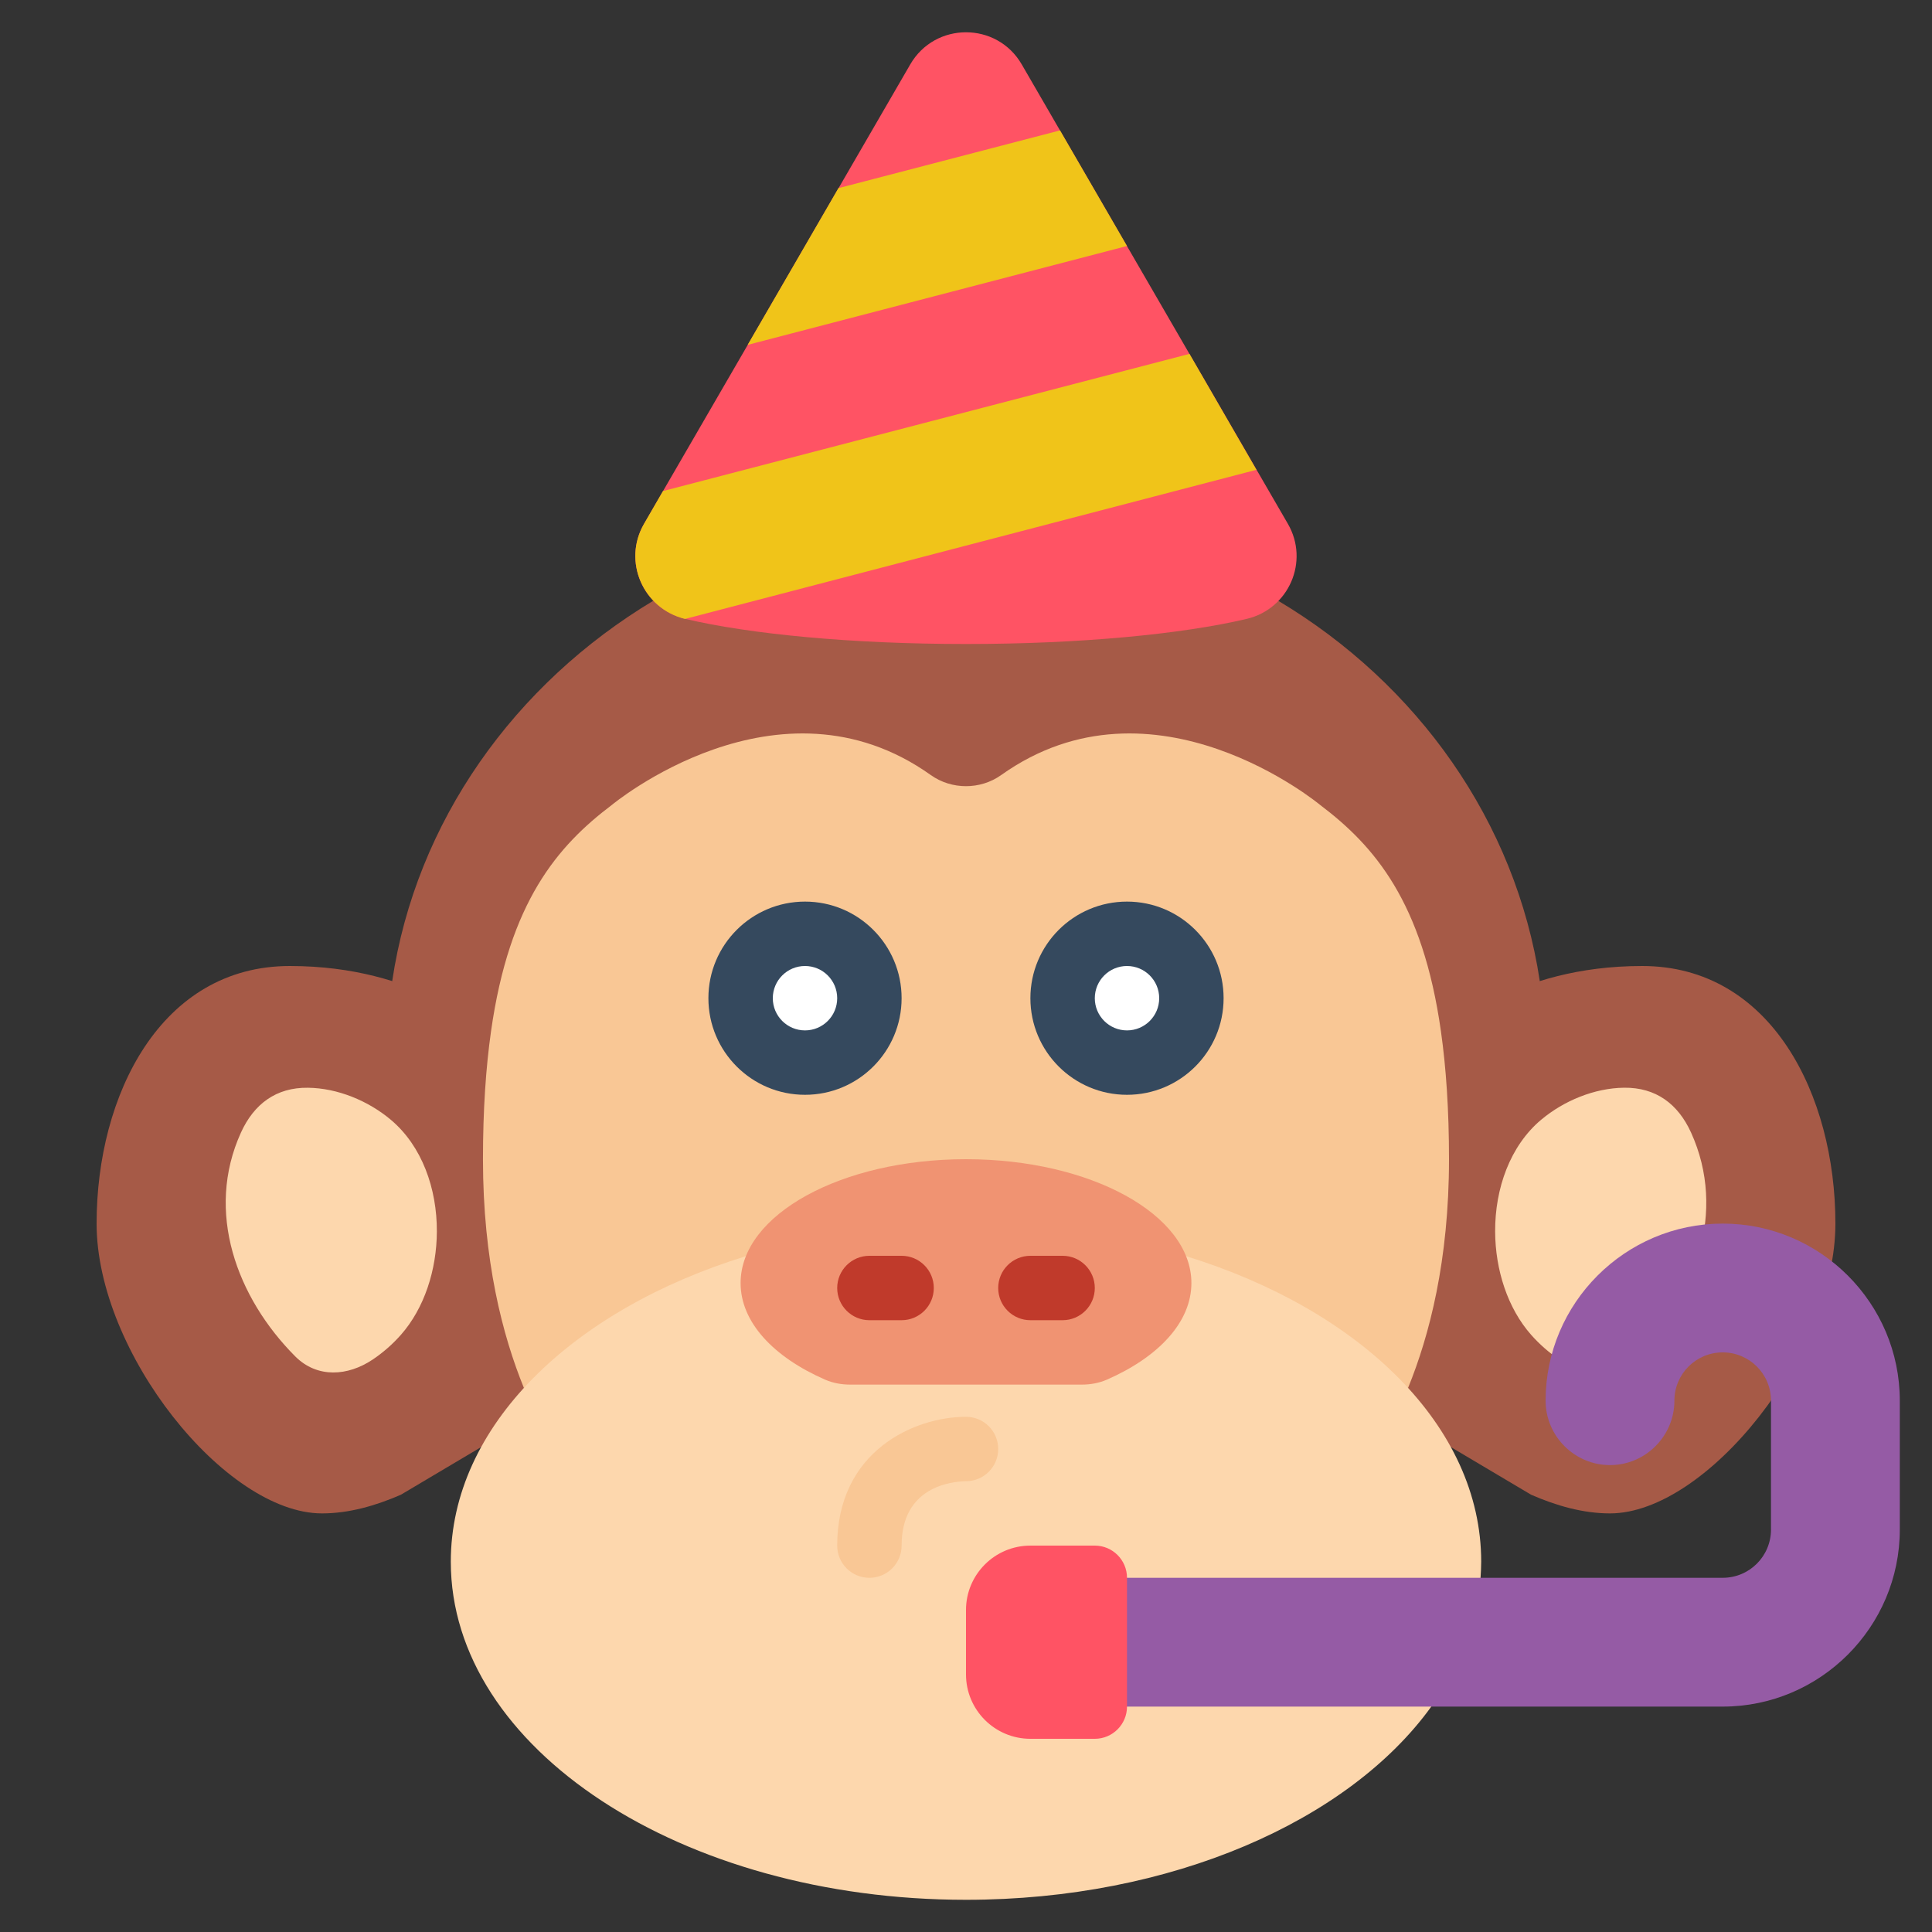 <svg height="512" viewBox="0 0 60 60" width="512" xmlns="http://www.w3.org/2000/svg"><rect x="0" y="0" width="60" height="60" fill="#333333" stroke="none"/><g id="b"><path d="m12.18 30.47c.74-4.96 3.8-9.23 8.12-11.82l19.4.01c4.32 2.58 7.37 6.85 8.12 11.81l-2.82 4.53h-30z" fill="#a65a47"/><path d="m47.55 46.42c.78.34 1.61.58 2.45.58 3 0 7-5 7-9s-2-8-6-8-6 2-6 2c-.142.142-.283.284-.424.426l-29.15-.002c-.142-.141-.284-.282-.426-.424 0 0-2-2-6-2s-6 4-6 8 4 9 7 9c.84 0 1.67-.24 2.45-.58l17.55-10.42z" fill="#a65a47"/><path d="m13.567 38.247c-.005 1.191-.388 2.383-1.12 3.211-.258.291-.553.55-.876.766-.763.511-1.717.588-2.404-.102-1.815-1.822-2.803-4.489-1.684-6.949.403-.886 1.091-1.405 2.081-1.392.918.011 1.869.404 2.569.991.975.817 1.44 2.146 1.434 3.476z" fill="#fdd7ad"/><path d="m47.867 34.771c.7-.587 1.651-.98 2.569-.991.991-.012 1.678.506 2.081 1.392 1.119 2.461.131 5.127-1.684 6.949-.687.69-1.641.613-2.404.102-.323-.216-.618-.475-.876-.766-.732-.828-1.115-2.02-1.12-3.211-.006-1.33.459-2.659 1.434-3.476z" fill="#fdd7ad"/><path d="m43.73 43.1c.66-1.62 1.27-3.95 1.27-7.1 0-1.53-.09-2.84-.25-3.97-.57-4.03-2.07-5.76-3.75-7.03 0 0-5.168-4.307-9.909-.929-.645.459-1.538.459-2.183 0-4.74-3.378-9.909.929-9.909.929-1.68 1.27-3.18 3-3.75 7.03-.16 1.13-.25 2.44-.25 3.97 0 3.15.61 5.48 1.27 7.1h27.46z" fill="#f9c795"/><path d="m36.83 39.01c5.42 1.67 9.17 5.29 9.17 9.49 0 .17-.01.33-.02.5l-1.53 4c-2.56 3.55-8.07 6-14.45 6-8.84 0-16-4.7-16-10.5 0-4.2 3.75-7.82 9.17-9.49z" fill="#fdd7ad"/><circle cx="25" cy="31" fill="#35495e" r="3"/><circle cx="25" cy="31" fill="#fff" r="1"/><circle cx="35" cy="31" fill="#35495e" r="3"/><circle cx="35" cy="31" fill="#fff" r="1"/><path d="m39.996 16.267c.675 1.165.032 2.644-1.279 2.953-2.011.474-5.168.78-8.718.78s-6.706-.306-8.718-.78c-1.311-.309-1.954-1.788-1.279-2.953l8.267-14.267c.771-1.33 2.691-1.33 3.462 0z" fill="#ff5364"/><path d="m27 49c-.553 0-1-.447-1-1 0-2.935 2.393-4 4-4 .553 0 1 .447 1 1 0 .55-.444.997-.994 1-.472.008-2.006.175-2.006 2 0 .553-.447 1-1 1z" fill="#f9c795"/><path d="m39.02 14.59-17.74 4.63h-.01c-1.3-.32-1.94-1.79-1.27-2.95l.59-1.02 16.35-4.26z" fill="#f0c419"/><path d="m35 7.64-11.78 3.07 2.82-4.87h.01l6.87-1.79z" fill="#f0c419"/><path d="m34 53h19.5c3.03 0 5.5-2.47 5.5-5.5v-4c0-3.03-2.47-5.5-5.5-5.5s-5.5 2.47-5.5 5.5c0 1.1.9 2 2 2s2-.9 2-2c0-.83.67-1.5 1.5-1.5s1.5.67 1.5 1.5v4c0 .83-.67 1.5-1.5 1.5h-19.5z" fill="#955ba5"/><path d="m33.597 43c.266 0 .535-.047.779-.154 1.605-.703 2.624-1.785 2.624-3 0-2.125-3.13-3.846-7-3.846s-7 1.721-7 3.846c0 1.215 1.019 2.298 2.624 3 .244.107.513.154.779.154h7.193z" fill="#f09372"/><path d="m28 41h-1c-.552 0-1-.448-1-1s.448-1 1-1h1c.552 0 1 .448 1 1s-.448 1-1 1z" fill="#c03a2b"/><path d="m33 41h-1c-.552 0-1-.448-1-1s.448-1 1-1h1c.552 0 1 .448 1 1s-.448 1-1 1z" fill="#c03a2b"/><path d="m32 48h2c.552 0 1 .448 1 1v4c0 .552-.448 1-1 1h-2c-1.104 0-2-.896-2-2v-2c0-1.104.896-2 2-2z" fill="#ff5364"/></g></svg>